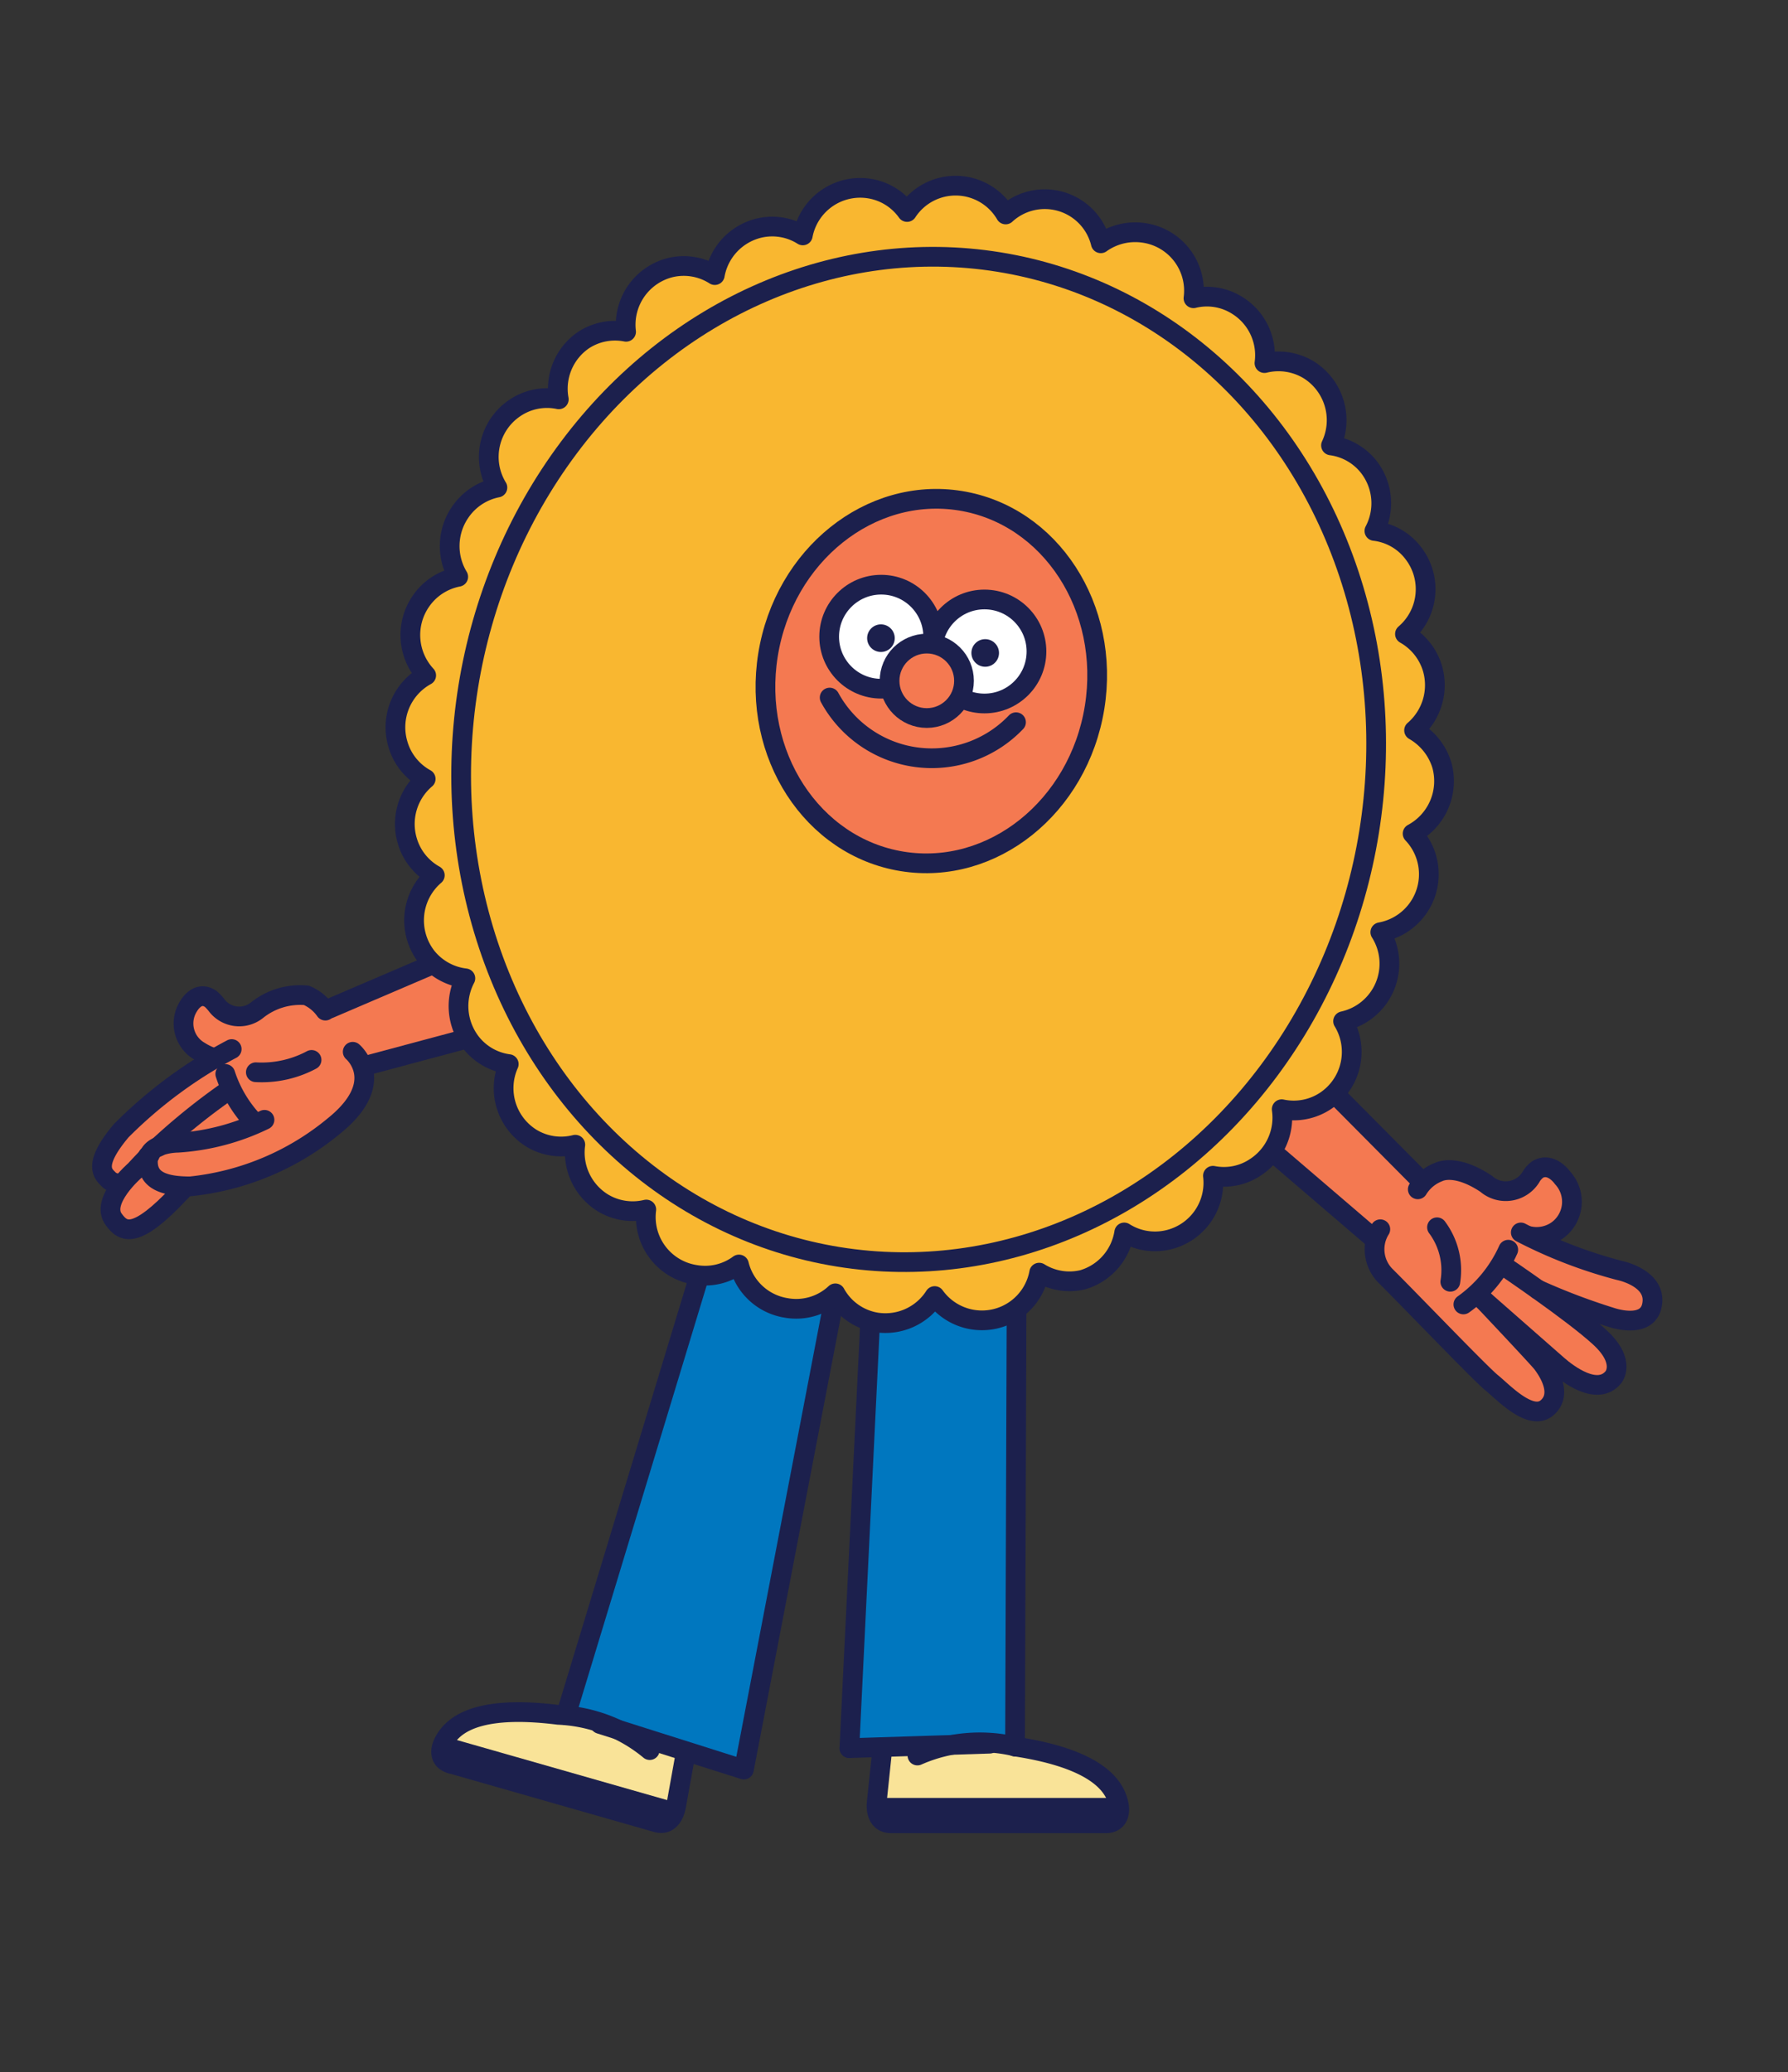 <svg xmlns="http://www.w3.org/2000/svg" viewBox="0 0 72.54 84.06"><rect x="0" y="0" width="72.54" height="84.06" fill="#333333" stroke="none"/><defs><style>.cls-1,.cls-8{fill:#f59da0;}.cls-2{fill:#b0dceb;}.cls-3{fill:#0077bf;}.cls-4{fill:#f9e398;}.cls-5{fill:none;}.cls-11,.cls-12,.cls-5,.cls-8{stroke:#1c204d;stroke-linecap:round;stroke-linejoin:round;stroke-width:0.8px;}.cls-11,.cls-6{fill:#fff;}.cls-7{fill:#1c204d;}.cls-12,.cls-9{fill:#f47951;}.cls-10{fill:#f9b730;}</style></defs><g id="Layer_1" data-name="Layer 1"><path class="cls-1" d="M17.23,32.56a.15.15,0,0,1,.08-.11.2.2,0,0,1,.13,0,1.35,1.35,0,0,1,.29.16h0a.33.33,0,0,1,.24.1,2.39,2.39,0,0,0,.23.22l.09,0a.36.36,0,0,1,.24.11.32.32,0,0,1,.08.12c.14-.19.32-.36.46-.54l.56-.65.67-.78a1.57,1.57,0,0,1-.15-.32c0-.06,0-.15-.06-.24l-.22,0a3.77,3.77,0,0,1-.67,0,3.43,3.43,0,0,1-1.3-.3.53.53,0,0,1,0-.91c.42-.19.88-.14,1.31-.29.11,0,.31-.1.49-.18a.56.56,0,0,1,.26-.43l.41-.23a.52.52,0,0,1,.62.08,1.89,1.89,0,0,1,.62.38,8.94,8.94,0,0,1,1.19,1.11c.76.82,1.42,1.72,2.16,2.55a.89.89,0,0,1,.09.16.53.53,0,0,1,.21,1c-.4.22-.94.68-1.42.54a1.09,1.09,0,0,1-.55-.43,8.17,8.17,0,0,1-.7.62,4.32,4.32,0,0,1-1.27.86A1.23,1.23,0,0,1,20,34.69a1.4,1.4,0,0,1-.2-.54.87.87,0,0,1-.63.12.83.83,0,0,1-.68-.7.49.49,0,0,1-.22.1H18.1l-.13,0a.71.71,0,0,1-.14-.1,2.5,2.5,0,0,1-.33-.32.28.28,0,0,1-.08-.11.35.35,0,0,1,0-.14.31.31,0,0,1,0-.13l0,0h0a.16.16,0,0,1-.1-.08A.13.13,0,0,1,17.23,32.56Z"/><path class="cls-1" d="M39.35,48.4a.09.09,0,0,1,0,0l.06,0h.11l.08.05,0,0a.34.34,0,0,1,.42.24l0,.12c.18.27.36.54.53.82h0a.4.4,0,0,1,.17.3l0,.07h0a.18.18,0,0,1,.07.24,3.23,3.23,0,0,1-.88.85c-.19.11-.34,0-.4-.18a5.28,5.28,0,0,1-.16-.66,10.41,10.41,0,0,1-.18-1.35.45.45,0,0,0,0-.11h0a.15.15,0,0,1,0-.09l0-.17A.25.25,0,0,1,39.35,48.4Z"/><path class="cls-2" d="M23.43,35.78a.67.67,0,0,1,.25-.43c-.06-.24-.12-.49-.19-.74a.34.34,0,0,1,.42-.42l.13,0,.19-.07a3.27,3.27,0,0,0,.51-.22,9.17,9.17,0,0,1,.87-.48h0v-.15a.42.42,0,0,1,.09-.24l0,0a.08.08,0,0,1,0,0l0-.06V32.8a.19.19,0,0,1,0-.07.23.23,0,0,1,.11-.08h0l.09,0a.81.81,0,0,1,.14.12.47.47,0,0,1,.09.12.34.34,0,0,1,.22.32q0,.42,0,.84c.87.38,1.19,1.56,1.37,2.39.11.47.19.94.31,1.4.07.26.15.51.23.76l0,.07a27.22,27.22,0,0,1,1.8-2.07c.72-.75,1.63-2.21,2.6-2.64,0,0,1-1.34,1.16-1.55l0,.07a6.17,6.17,0,0,1,.39.6c.11.2.08.43.18.64a2.53,2.53,0,0,1,.11,1.19c0,.33.15.66.11,1l0,.06h0a.74.74,0,0,0-.23.72.68.68,0,0,0,.12.24,2.1,2.1,0,0,0,0,.79c.05.36.65.35.71,0a2.43,2.43,0,0,1,.18-.58,1.68,1.68,0,0,0,.6-.64l0,0,0-.07.15-.21.15-.21,0-.05s0,0,0,0,0-.06.07-.09l.36-.43.22-.29.12-.16,0,0,.06-.08.24-.29.07-.12c.36-.08.72-.16,1.08-.26l.76-.17.3-.06.23,0h0a2.71,2.71,0,0,0,1.29-.25l.15.05a5.08,5.08,0,0,0,.24,1.47,5.14,5.14,0,0,0,.43,1.27,1.16,1.16,0,0,0,.53.46c.31.35.58.74.86,1.12a13,13,0,0,1,.89,1.42,29.93,29.93,0,0,1,1.37,3.31.65.65,0,0,1,0,.19v0a4,4,0,0,1,.51,1.21,2.91,2.91,0,0,1,.13,1.43,3.49,3.49,0,0,1-.68,1.06c-.28.37-.54.74-.8,1.12a.73.73,0,0,1-.62.34c-.21.23-.42.47-.64.69a.41.41,0,0,1-.13.23l-.6.53a.57.57,0,0,1-.6.1l-.21.17,0,0a1.63,1.63,0,0,1-.3.44.33.33,0,0,1-.24.1h0a.49.49,0,0,1-.23.22.18.18,0,0,1-.23,0,.2.2,0,0,1,0-.24l.17-.15a.42.42,0,0,1,0-.15l0-.1a.1.1,0,0,1-.05-.08v0h0a.18.18,0,0,0,0-.07.53.53,0,0,1-.08-.17v-.07l-.08-.07a2.85,2.85,0,0,1-.34-.49,2.69,2.69,0,0,0-.16-.29h0l-.08,0a3.32,3.32,0,0,1-.59-.24.78.78,0,0,1-.32-.42v0h0a4,4,0,0,1-.85.19l-1.64.16h-.14a.89.89,0,0,1-.25.14,15.7,15.7,0,0,1-4.94.87c-.76,0-1.86.17-2.47-.37a1.81,1.81,0,0,1-.36-1.21,2.37,2.37,0,0,1,.3-1.22h0a.88.88,0,0,1,0-.28c.21-.94.48-1.85.72-2.78.13-.46.24-.92.33-1.39a6.39,6.39,0,0,0,.16-.91l-.19.06a4.12,4.12,0,0,1-.86.19h-.06a7.31,7.31,0,0,1-1.26.53,3.83,3.83,0,0,1-.95.14A1.49,1.49,0,0,1,26,42a2.05,2.05,0,0,1-.55-.83l-.26-.47a.64.64,0,0,1-.1-.13l-.2-.43a.66.66,0,0,1-.05-.39c-.37-.87-.72-1.74-1-2.64A3,3,0,0,1,23.43,35.78Z"/><path class="cls-3" d="M23.47,69.79a17.92,17.92,0,0,1,3,.66A11.86,11.86,0,0,1,27.7,71a13.77,13.77,0,0,0,1.53.52l.09,0a.41.41,0,0,0,.36.15.67.67,0,0,0,.67-.57c.07-.31.1-.64.15-1l.32-1.91.66-4a.57.57,0,0,0,0-.13.6.6,0,0,0,.26-.38q.26-1.6.57-3.21c.21-1.06.48-2.12.6-3.2a.57.57,0,0,0,0-.26.9.9,0,0,0,.2-.48l.09-.72a.94.94,0,0,1,0-.16.72.72,0,0,0,0-.32c.13-.88.3-1.74.51-2.6a8.76,8.76,0,0,0,1,.08,2.17,2.17,0,0,0,.72,0c0,.5,0,1-.06,1.49-.06.67-.18,1.34-.27,2A31.58,31.58,0,0,0,35,60.69a.67.67,0,0,0,.08.33,2.16,2.16,0,0,0,0,.57.79.79,0,0,0,0,.22c0,1.7-.36,3.39-.26,5.09a.68.68,0,0,0,0,.14c-.08.71-.13,1.43-.17,2.15l-.11.08a3.82,3.82,0,0,1,0,.59,1.54,1.54,0,0,1-.11.64.56.56,0,0,0,.09.17.7.7,0,0,0,.2.18.5.5,0,0,0,.26.08.53.53,0,0,0,.28,0h0l.18-.08h0l0,0a1.08,1.08,0,0,0,.36,0,16.26,16.26,0,0,1,2.32-.07c.82,0,1.64,0,2.47,0a.68.68,0,0,0,.64-.43.69.69,0,0,0-.15-.77l-.06,0h0a.76.76,0,0,0,.16-.51c-.06-1.7-.14-3.4-.21-5.1a.89.89,0,0,0,.12-.39,56.34,56.34,0,0,0-.08-6.23.58.58,0,0,0,0-.23l0-.61a2.38,2.38,0,0,0,.11-1c0-.34,0-.69,0-1,0-.69,0-1.39,0-2.09a1,1,0,0,0,0-.17.27.27,0,0,0,0-.12.71.71,0,0,0,0-.38.69.69,0,0,1,0-.13c0-.12,0-.24,0-.37a.5.5,0,0,0,0-.17.47.47,0,0,0-.2-.26.34.34,0,0,0-.22,0,.35.35,0,0,0-.21.1l-.22.19-.27.18a.41.41,0,0,0-.11.12c-.15-.38-.36-.74-.47-1.13a5.07,5.07,0,0,1-.18-1.78A.36.36,0,0,0,38.9,48a25.13,25.13,0,0,0-4.59,1,11.26,11.26,0,0,1-2.44.44,12.57,12.57,0,0,1-2.45-.17.39.39,0,0,0-.43.43.54.54,0,0,0-.07.13A24.51,24.51,0,0,0,28,53.55a.67.67,0,0,0-.14.15,3,3,0,0,0-.38,1.21A8.33,8.33,0,0,1,27,56.28,25.26,25.26,0,0,0,26.16,59c-.5,1.92-1.06,3.82-1.74,5.69a.67.67,0,0,0,0,.44c-.21.64-.42,1.28-.6,1.93-.1.35-.2.7-.29,1s-.09.66-.29.85A.53.53,0,0,0,23.47,69.79Z"/><path class="cls-4" d="M35.65,72.05a1.37,1.37,0,0,1,.32-1c.56-.5,1.19,0,1.81,0,.78,0,1.54-.31,2.33-.37a5.77,5.77,0,0,1,2.21.36,7,7,0,0,1,2.12.89c.54.43,1.07,1.1.76,1.8a.53.53,0,0,1-.8.13.54.54,0,0,1-.27.07c-1.61-.06-3.23,0-4.84,0-.79,0-1.58,0-2.37,0s-1.33,0-1.34-.82A10,10,0,0,1,35.65,72.05Z"/><path class="cls-4" d="M18.09,70.6c1-1.24,3-1.24,4.38-1.06a18.69,18.69,0,0,1,2.46.46,13.67,13.67,0,0,1,1.44.52,1.61,1.61,0,0,1,.9.23l.1.1a.57.57,0,0,1,.25.71c-.05.36-.1.72-.14,1.08a2.55,2.55,0,0,1-.23,1,.51.51,0,0,1-.68.19l-.09,0c-1.35-.52-2.81-.6-4.19-1-.72-.2-1.4-.5-2.12-.71a9.1,9.1,0,0,1-2-.65A.53.53,0,0,1,18.09,70.6Z"/><path class="cls-1" d="M29.84,25.16A9.14,9.14,0,0,0,31,27.46a5.37,5.37,0,0,1,1,2.16,1.05,1.05,0,0,0,1.29.73h0a.85.85,0,0,0,.49-.3l0,.05s.07.11.11.17,0,0,0,.05a1.57,1.57,0,0,1,.08.31s0,.05,0,.08,0,.11,0,.16a13.26,13.26,0,0,1,0,1.67.53.53,0,0,0,0,.22.35.35,0,0,0,0,.2c.13.28.46.47.55.77a2.56,2.56,0,0,1,0,.62c0,.21,0,.42,0,.63a18.22,18.22,0,0,1-.2,2.66.35.35,0,0,0,.67.19,8.34,8.34,0,0,1,1-1.72,14.68,14.68,0,0,0,1.2-1.53.08.08,0,0,0,0-.07L39,34.14l.93-.21a2.67,2.67,0,0,0,1-.29c.25-.19.33-.6.43-.84a6.18,6.18,0,0,1,.36-.73,6.61,6.61,0,0,1,.65-.95A1,1,0,0,0,44.09,31a18.57,18.57,0,0,1,2.07-2.86,1.36,1.36,0,0,0,.58-.67c0-.09.08-.18.11-.27a3.61,3.61,0,0,0,.7-1.61,1.23,1.23,0,0,0-1.85-1.3,15.83,15.83,0,0,0-.27-4.82c-.48-1.62-2-2.45-3.24-3.41a1,1,0,0,0-.59-.21c-2.05-1.48-5.9-.41-7.46,1.27A9,9,0,0,0,31.89,23l-.08,0a1.52,1.52,0,0,0-1.13-.14A1.07,1.07,0,0,0,29.77,24,2.59,2.59,0,0,0,29.84,25.16Z"/><path class="cls-5" d="M37.22,71.22a6.26,6.26,0,0,1,4-.36c2.71.42,4,1.27,4.18,2.42,0,0,.12.68-.53.69"/><path class="cls-5" d="M35.8,70.92l-.23,2.19s-.13.87.6.86h8.66"/><line class="cls-5" x1="35.61" y1="73.34" x2="45.22" y2="73.34"/><line class="cls-5" x1="34.46" y1="70.92" x2="35.33" y2="53.05"/><line class="cls-5" x1="40.15" y1="70.74" x2="34.46" y2="70.92"/><line class="cls-5" x1="41.18" y1="70.86" x2="41.25" y2="50.82"/><path class="cls-5" d="M26.36,71a6.21,6.21,0,0,0-3.71-1.43c-2.71-.34-4.2.11-4.68,1.18,0,0-.3.62.32.8"/><path class="cls-5" d="M27.79,71.27l-.36,2s-.12.87-.81.66l-8.33-2.38"/><line class="cls-5" x1="27.33" y1="73.52" x2="18.09" y2="70.88"/><polyline class="cls-5" points="24.34 69.94 30.18 71.79 33.81 52.87"/><path class="cls-5" d="M40.38,51.8s-1.24-1-1.08-3.59"/><line class="cls-5" x1="29.15" y1="49.19" x2="22.96" y2="69.58"/><line class="cls-5" x1="42" y1="44.97" x2="41.86" y2="38.59"/><path class="cls-5" d="M29.22,49.22c2.71.9,7.87-1.28,10.44-1.18"/><line class="cls-5" x1="31.37" y1="36.92" x2="28.82" y2="47.08"/><path class="cls-5" d="M31.86,52.45a18,18,0,0,0,5.63.62"/><path class="cls-5" d="M41.11,50.25l-1.23.94"/><path class="cls-5" d="M41.68,36.25C44,37.9,46.2,44.38,46.2,44.38A2.25,2.25,0,0,1,46.26,46"/><path class="cls-5" d="M42.25,44.78a3,3,0,0,1,1.11.15"/><line class="cls-5" x1="39.49" y1="48.22" x2="40.24" y2="47.39"/><line class="cls-5" x1="42.25" y1="44.78" x2="41.97" y2="43.81"/><path class="cls-5" d="M40.81,50.54c.24.23.43.34.51.28s-.13-.78-.63-1.49-1-1.21-1.2-1.11"/><path class="cls-5" d="M42.34,49.71c.14-.12-.21-.75-.79-1.41s-1.17-1.09-1.31-1"/><path class="cls-5" d="M41.32,50.82l1-1.11s.38.34,1.41-.73,2.48-2.91,2.48-2.91"/><path class="cls-5" d="M40.24,47.33a1,1,0,0,1,.17-.82c.29-.35,1.81-1.69,1.81-1.69"/><line class="cls-5" x1="23.33" y1="34.15" x2="23.62" y2="35.24"/><path class="cls-5" d="M25.56,32.69c.32-.09.54-.11.59,0s-.47.64-1.25,1-1.48.61-1.57.44,0-.1.05-.18"/><path class="cls-5" d="M26.55,34.13c.07.17-.54.57-1.35.89s-1.54.44-1.61.27"/><path class="cls-5" d="M26.15,32.67l.4,1.46s.49-.13.92,1.29.87,3.72.87,3.72"/><path class="cls-5" d="M23.59,35.29a1,1,0,0,0-.23.8c.11.44,2,5.18,2,5.18s.36,1.54,2.66.73c.91-.32,1.65-.61,2.22-.84"/><path class="cls-5" d="M29.15,49.19s-.85-.38-.33-2.11"/><path class="cls-5" d="M21.48,34a5.48,5.48,0,0,0,.9-1.22c.24-.51.23-.88,0-1.13s-.75.16-1,.38l-1.25,1.25s-.84.69-.24,1.38,1.2.7,2,.1a16.61,16.61,0,0,0,1.7-1.52"/><path class="cls-5" d="M21.74,33.68a.38.38,0,0,1,.14.37"/><path class="cls-5" d="M21.13,32.26s.51-.82.13-1.32c0,0-.27-.43-.83.11s-1.55,1.69-1.55,1.69-.71.85-.24,1.23a1.6,1.6,0,0,0,1.06.17"/><path class="cls-5" d="M25.78,33.15l-4.69-4.83a.8.8,0,0,0-1.08.19,2.65,2.65,0,0,1-1.73.84c-.51,0-.67.08-.68.4s.66,1,2.31.8c1.42-.17,1.73-.84,1.73-.84"/><path class="cls-5" d="M18.48,33.68a1,1,0,0,1-1.18-.82c-.09-.32-.15-.54-.21-.7"/><line class="cls-5" x1="21.81" y1="31.64" x2="21.44" y2="31.62"/><line class="cls-5" x1="23.27" y1="33.55" x2="23.58" y2="34.14"/><line class="cls-5" x1="19.37" y1="30.64" x2="19.99" y2="31.51"/><path class="cls-5" d="M19.34,28.9l-1-2.24a3.37,3.37,0,0,1-1.16.88"/><line class="cls-5" x1="20.35" y1="31.14" x2="20.11" y2="30.6"/><path class="cls-5" d="M32.85,34s-1.25.49-4.62,4.61"/><polyline class="cls-5" points="33.87 32.4 34.58 33.98 34.58 38.43"/><polyline class="cls-5" points="34.58 33.98 33.08 35.74 32.88 33.91 33.99 32.21"/><path class="cls-5" d="M41.17,33.71l-3.9.94-2.69,3.78c-.11.14-2.6,10.76-2.6,10.76"/><polyline class="cls-5" points="37.27 34.65 37.75 36.91 41.82 36.23 41.16 33.41"/><path class="cls-6" d="M38.64,24l.49.08h0a5.23,5.23,0,0,1,.68-.07c.43,0,.85.13,1.28.12.27,0,.45.28.45.53a.93.93,0,0,1-.12.4.45.45,0,0,1-.42.21.42.42,0,0,1-.35,0l-.24-.07-.08,0-.14,0-.53,0-.63-.06a1.33,1.33,0,0,1-.62-.1.51.51,0,0,1-.31-.57A.49.49,0,0,1,38.64,24Z"/><path class="cls-6" d="M33.34,23.27a1.8,1.8,0,0,1,.37-.53,1.25,1.25,0,0,1,.93-.4h0l.25-.07a1.47,1.47,0,0,1,1.39.53,2,2,0,0,1,.4,1.42,2.33,2.33,0,0,1-.26.81.93.93,0,0,1-.28.28,1.51,1.51,0,0,1-1.4.57,1.28,1.28,0,0,1-.85-.35,3.14,3.14,0,0,1-.49-.66A1.83,1.83,0,0,1,33.34,23.27Z"/><path class="cls-5" d="M32.25,20.44a13.12,13.12,0,0,0-.42,2.48"/><path class="cls-5" d="M39.69,15.28a10,10,0,0,0-1.46,0c-3.24.21-5.17,2.51-6,5.18"/><path class="cls-5" d="M45.69,24.27a11,11,0,0,0,.1-2.84,6.44,6.44,0,0,0-4.68-5.83,9.2,9.2,0,0,0-1.42-.32"/><path class="cls-5" d="M41.06,33.71a7.86,7.86,0,0,1,1.52-2.84"/><path class="cls-5" d="M42.59,30.77a1.69,1.69,0,0,0,.15.51.55.55,0,0,0,.2.2c.57.38,1.19-.25,1.52-1a4.78,4.78,0,0,1,1.63-2.05c.82-.64,2.27-3.08.95-4-.95-.64-1.72,0-2.2.72"/><path class="cls-5" d="M42.6,30.2a1.38,1.38,0,0,0,0,.57"/><path class="cls-5" d="M46,25.87a5.79,5.79,0,0,1-1,1.5,2.35,2.35,0,0,0-.48.77"/><path class="cls-5" d="M45.34,26.91a.68.68,0,0,0,.65.2"/><path class="cls-5" d="M45.68,27.11a.74.74,0,0,0,0,.46"/><path class="cls-5" d="M31.83,22.92a1.15,1.15,0,0,0-1.35-.17c-1.47.61-.52,3.29.15,4.08a4.73,4.73,0,0,1,1.21,2.33c.17.84.65,1.57,1.28,1.32a.6.6,0,0,0,.24-.16,1.13,1.13,0,0,0,.25-.56"/><path class="cls-5" d="M34,32.57l.11-1c.07-1-.51-2-1.05-3.23a14.48,14.48,0,0,1-1.21-5.38"/><path class="cls-5" d="M31.27,24.37A5.54,5.54,0,0,0,31.94,26a2.65,2.65,0,0,1,.32.86"/><path class="cls-5" d="M31.66,25.52a.67.67,0,0,1-.67.06"/><path class="cls-5" d="M31.29,25.64a.78.78,0,0,1-.1.46"/><path class="cls-5" d="M35.85,28.13s1.17.75,3.84,0"/><path class="cls-5" d="M38.58,23.09A1.94,1.94,0,0,0,38,24.32a1.85,1.85,0,0,0,1.62,2,1.68,1.68,0,0,0,.81-.11"/><path class="cls-5" d="M41.17,25.69a1.82,1.82,0,0,0,.41-1,1.92,1.92,0,0,0-.38-1.35"/><ellipse class="cls-5" cx="34.98" cy="24.01" rx="1.87" ry="1.82" transform="translate(8.73 57.35) rotate(-86.25)"/><line class="cls-5" x1="38.13" y1="23.86" x2="41.55" y2="24.21"/><line class="cls-5" x1="41.36" y1="25.41" x2="38.05" y2="25.07"/><path class="cls-7" d="M33.2,23.82a.48.48,0,0,1,.15-.22l0,0a.32.32,0,0,1,.17-.09.35.35,0,0,1,.2,0,.43.43,0,0,1,.2.07.35.35,0,0,1,.15.12l.07.12a.52.52,0,0,1,0,.27l0,.14a.48.48,0,0,1-.15.22l0,0a.64.64,0,0,1-.38.12.48.48,0,0,1-.2-.07.44.44,0,0,1-.15-.12l-.07-.12a.51.51,0,0,1,0-.27Z"/><path class="cls-7" d="M38,24.21a.38.38,0,0,1,.12-.16.31.31,0,0,1,.18-.09.34.34,0,0,1,.2,0l.13,0a.6.6,0,0,1,.22.16l.07.12a.63.63,0,0,1,0,.27v0a.43.43,0,0,1-.07.2.33.33,0,0,1-.12.16.31.31,0,0,1-.18.09.34.34,0,0,1-.2,0l-.13,0a.6.6,0,0,1-.22-.16L38,24.71a.59.59,0,0,1,0-.27v0A.48.48,0,0,1,38,24.21Z"/><path class="cls-8" d="M38.43,26.46a1.43,1.43,0,0,0,0-.22,1.29,1.29,0,1,0-1.41,1.19,1.16,1.16,0,0,0,.53-.06"/><line class="cls-5" x1="38.64" y1="20.02" x2="41.93" y2="20.02"/><path class="cls-5" d="M34.33,20.83c.08.05,2.38.08,2.38.08"/><path class="cls-7" d="M44.67,23.86a.16.16,0,0,1,0-.07l0,0h.1l.06,0,.05,0a.09.09,0,0,1,0,.06.15.15,0,0,1,0,.07v0A.16.16,0,0,1,45,24l0,0a.11.11,0,0,1-.08,0h0l-.06,0a.1.1,0,0,1,0,0,.05.05,0,0,1,0-.05.15.15,0,0,1,0-.07Z"/><path class="cls-7" d="M44.85,22.87a.17.17,0,0,1,0,.34A.17.17,0,0,1,44.85,22.87Z"/><path class="cls-7" d="M44.33,22.14c.21,0,.19.35,0,.33A.17.17,0,0,1,44.33,22.14Z"/><path class="cls-7" d="M44.34,23.15c.21,0,.19.35,0,.33A.17.17,0,0,1,44.34,23.15Z"/><path class="cls-7" d="M32.53,22.53a.17.17,0,0,1,0-.07l0,0a.1.1,0,0,1,.06-.05l0,0h.09a.18.18,0,0,1,.07.05l0,0h0a.15.15,0,0,1,0,.09h0a.09.09,0,0,1,0,.05l0,.05a.1.1,0,0,1,0,0l-.06,0h-.06l0,0s0,0-.06-.06v0h0A.14.14,0,0,1,32.53,22.53Z"/><path class="cls-7" d="M32.64,21.61a.17.17,0,0,1,0,.33C32.41,21.92,32.43,21.59,32.64,21.61Z"/><path class="cls-7" d="M33.39,21.15c.2,0,.18.34,0,.33S33.18,21.14,33.39,21.15Z"/><path class="cls-7" d="M33.22,22a.17.17,0,0,1,0,.34A.17.17,0,0,1,33.22,22Z"/><path class="cls-9" d="M20.41,41.61c.06-.29.12-.58.19-.87a11.27,11.27,0,0,0,.17-1.3c0-.56,0-1.12,0-1.69-2.34.83-4.59,1.92-6.92,2.79a1.23,1.23,0,0,0-.57.46A1.71,1.71,0,0,0,12,40.48a2.37,2.37,0,0,0-1.47.66,2.81,2.81,0,0,0-.58,0l-.67,0H9.26a.91.91,0,0,0-1.71.62A1.74,1.74,0,0,0,8.69,42.9l0,0a21.48,21.48,0,0,0-1.79,1.2,11,11,0,0,0-1.54,1.43c-.48.57-1.16,1.38-.83,2.17a1.12,1.12,0,0,0,.25.35,1.17,1.17,0,0,0-.2,1.09.92.92,0,0,0,1.55.3,6.49,6.49,0,0,0,.73-.93A.91.91,0,0,0,7,48.28,1.19,1.19,0,0,0,7,48.12a3.37,3.37,0,0,0,1.18,0,10,10,0,0,0,2.07-.58,11.31,11.31,0,0,0,3.52-2.31,2.5,2.5,0,0,0,.88-1.81,2.28,2.28,0,0,0,0-.27h.19A1.82,1.82,0,0,0,15.4,43a.54.54,0,0,0,.47,0,39.72,39.72,0,0,1,4.36-1.32Z"/><line class="cls-5" x1="14.78" y1="43.25" x2="20.16" y2="41.81"/><line class="cls-5" x1="13.36" y1="40.92" x2="20.55" y2="37.84"/><path class="cls-5" d="M13.2,41a1.79,1.79,0,0,0-.77-.62,2.8,2.8,0,0,0-2,.6,1.15,1.15,0,0,1-1.65-.21c-.2-.25-.29-.28-.29-.28-.49-.28-.82.3-.82.3a1.3,1.3,0,0,0,.43,1.86,2.6,2.6,0,0,0,.51.25"/><path class="cls-5" d="M4.94,48a.62.62,0,0,1-.51-.13c-.19-.21-.75-.53.49-2A18.45,18.45,0,0,1,9.4,42.56"/><path class="cls-5" d="M6.43,46.52a26.2,26.2,0,0,1,2.92-2.34"/><path class="cls-5" d="M7.49,48.18l-.2.21C5.5,50.3,5,50,4.62,49.48c-.58-.76.86-2,.86-2s.29-.32.6-.63"/><path class="cls-5" d="M9.14,43.57a5.1,5.1,0,0,0,1.21,2"/><path class="cls-5" d="M6,46.9a.54.54,0,0,0,0,.23c0,.75.63,1,1.72,1a10.88,10.88,0,0,0,5.84-2.46c2.2-1.78.75-3,.75-3"/><path class="cls-5" d="M10.73,45.43a9.37,9.37,0,0,1-3.52.93s-1,0-1.17.54"/><path class="cls-5" d="M10.38,43.5A4.29,4.29,0,0,0,12.64,43"/><path class="cls-9" d="M65.18,54.47c-.44-.27-.67-.42-1.06-.7s-.69-.53-1-.81-.39-.36-.59-.54q.64.27,1.32.48a4.89,4.89,0,0,0,2.74.52.91.91,0,0,0,.57-1.15A.92.92,0,0,0,66,51.69c.19,0,0,0,0,0l-.15,0-.45-.14-1.26-.42L63.86,51a2.67,2.67,0,0,1-.26-.09c-.2-.07-.39-.15-.59-.24a7.27,7.27,0,0,1-.83-.43,1.2,1.2,0,0,0,.13-.21h.14a1.18,1.18,0,0,0,.52-.2,1.59,1.59,0,0,0,.29-.29l.14-.22h0a.47.47,0,0,0,.09-.12.83.83,0,0,0,.08-.12l.08-.23a1.37,1.37,0,0,0,0-.29,1,1,0,0,0-1-.89l-.24.05-.21.1h0L62,48a1,1,0,0,0-.15.21l0,0h0l-.07,0a1.14,1.14,0,0,1-.26.09l-.06,0-.31,0a1.25,1.25,0,0,0-.56.19,2,2,0,0,0-.48-.6,1.71,1.71,0,0,0-2.38,0,1,1,0,0,0-.08.11,1.38,1.38,0,0,0-.32-.4c-.26-.22-.55-.34-.8-.56a16.38,16.38,0,0,1-1.36-1.52,15.37,15.37,0,0,0-1.52-1.5,9.62,9.62,0,0,1-.92-.77c-.23-.25-.42-.55-.65-.81-.09.14-.18.28-.26.42a10.18,10.18,0,0,0-.58,1.14l-.12.32h0c-.07.21-.13.43-.18.65s-.08.39-.11.58,0,.23,0,.35v0L52,47.13a28.33,28.33,0,0,0,3.61,2.74,1.51,1.51,0,0,0,.36.18,1.76,1.76,0,0,0,.22,1.31,3.35,3.35,0,0,0,.91,1.07c.35.28.73.52,1,.83l.21.22a.93.93,0,0,0,.29.66l1.55,1.5.77.75a2.17,2.17,0,0,0,1.07.75.91.91,0,0,0,1.06-.71.94.94,0,0,0-.53-1l0,0-.2-.19L62,54.88l-.72-.7L61,53.85a1.17,1.17,0,0,0,.1-.26,20,20,0,0,0,3.29,2.51.91.91,0,0,0,1.22-.41A.94.94,0,0,0,65.18,54.47Z"/><path class="cls-5" d="M62.05,50.15a1.45,1.45,0,0,0,1.15-.25,1.43,1.43,0,0,0,.19-2.12s-.45-.65-1-.34a1,1,0,0,0-.29.33,1.2,1.2,0,0,1-1.8.26c-1-.67-1.66-.61-1.94-.48a1.7,1.7,0,0,0-.84.7"/><path class="cls-5" d="M61.7,50a19.22,19.22,0,0,0,4,1.54s1.41.28,1.34,1.27-1.17.78-1.59.66a26.21,26.21,0,0,1-3.05-1.15"/><path class="cls-5" d="M60.23,52.79s2.19,2.32,2.34,2.52.88,1.19.21,1.79-1.8-.63-2.26-1-3.38-3.42-4.32-4.35A1.53,1.53,0,0,1,56,49.87"/><path class="cls-5" d="M61.19,50.7a5.48,5.48,0,0,1-1.82,2.22"/><path class="cls-5" d="M59.92,52.51l3.28,2.88c.4.35,1.6,1.27,2.25.49,0,0,.55-.62-.55-1.63s-3.9-2.9-3.9-2.9"/><path class="cls-5" d="M58.84,52a2.91,2.91,0,0,0-.54-2.21"/><line class="cls-5" x1="55.62" y1="50.15" x2="50.73" y2="45.96"/><line class="cls-5" x1="57.71" y1="47.96" x2="52.22" y2="42.43"/><ellipse class="cls-10" cx="37.27" cy="30.81" rx="20.44" ry="18.51" transform="translate(0.92 62.7) rotate(-80.84)"/><path class="cls-10" d="M58.5,31.05a2.45,2.45,0,0,0-1.13-1.42,2.42,2.42,0,0,0,.75-2.5A2.39,2.39,0,0,0,57,25.72a2.39,2.39,0,0,0,.33-3.29,2.31,2.31,0,0,0-1.57-.89,2.4,2.4,0,0,0-.23-2.6A2.33,2.33,0,0,0,54,18.07,2.41,2.41,0,0,0,53.09,15a2.37,2.37,0,0,0-1.79-.27,2.38,2.38,0,0,0-1.12-2.35,2.3,2.3,0,0,0-1.76-.28,2.37,2.37,0,0,0-2-2.65,2.4,2.4,0,0,0-1.76.42,2.34,2.34,0,0,0-3.86-1.17,2.35,2.35,0,0,0-4-.1,2.32,2.32,0,0,0-1.53-.95,2.37,2.37,0,0,0-2.7,1.9,2.32,2.32,0,0,0-1.76-.3A2.39,2.39,0,0,0,29,11.16a2.34,2.34,0,0,0-1.78-.31,2.39,2.39,0,0,0-1.82,2.61,2.33,2.33,0,0,0-1.73.34,2.39,2.39,0,0,0-1,2.4,2.32,2.32,0,0,0-1.78.35,2.39,2.39,0,0,0-.71,3.23,2.38,2.38,0,0,0-1.51,1,2.42,2.42,0,0,0-.08,2.62,2.38,2.38,0,0,0-1.52,1,2.41,2.41,0,0,0,.22,3,2.4,2.4,0,0,0-1.15,2.78,2.35,2.35,0,0,0,1.13,1.42,2.4,2.4,0,0,0-.75,2.5,2.35,2.35,0,0,0,1.12,1.41,2.41,2.41,0,0,0-.34,3.3,2.37,2.37,0,0,0,1.58.88,2.42,2.42,0,0,0,.23,2.61,2.33,2.33,0,0,0,1.53.87,2.39,2.39,0,0,0,.91,3,2.32,2.32,0,0,0,1.79.27,2.4,2.4,0,0,0,1.12,2.36,2.34,2.34,0,0,0,1.76.27,2.37,2.37,0,0,0,2,2.65,2.31,2.31,0,0,0,1.76-.42,2.35,2.35,0,0,0,1.91,1.76,2.32,2.32,0,0,0,2-.59,2.33,2.33,0,0,0,1.67,1.18,2.37,2.37,0,0,0,2.36-1.07,2.36,2.36,0,0,0,4.24-.95,2.32,2.32,0,0,0,1.76.29A2.38,2.38,0,0,0,45.61,50a2.33,2.33,0,0,0,1.78.3,2.38,2.38,0,0,0,1.82-2.6,2.29,2.29,0,0,0,1.73-.35A2.4,2.4,0,0,0,52,45a2.33,2.33,0,0,0,1.78-.34,2.39,2.39,0,0,0,.71-3.23A2.39,2.39,0,0,0,56,37.82a2.39,2.39,0,0,0,1.31-4A2.42,2.42,0,0,0,58.5,31.05Z"/><ellipse class="cls-5" cx="37.27" cy="30.81" rx="20.44" ry="18.51" transform="translate(0.92 62.7) rotate(-80.84)"/><ellipse class="cls-9" cx="37.79" cy="27.63" rx="7.41" ry="6.71" transform="translate(4.49 60.54) rotate(-80.84)"/><ellipse class="cls-5" cx="37.79" cy="27.63" rx="7.41" ry="6.71" transform="translate(4.49 60.54) rotate(-80.84)"/><path class="cls-5" d="M58.5,31.05a2.45,2.45,0,0,0-1.13-1.42,2.42,2.42,0,0,0,.75-2.5A2.39,2.39,0,0,0,57,25.72a2.39,2.39,0,0,0,.33-3.29,2.31,2.31,0,0,0-1.57-.89,2.4,2.4,0,0,0-.23-2.6A2.33,2.33,0,0,0,54,18.07,2.41,2.41,0,0,0,53.09,15a2.37,2.37,0,0,0-1.79-.27,2.38,2.38,0,0,0-1.12-2.35,2.3,2.3,0,0,0-1.76-.28,2.37,2.37,0,0,0-2-2.65,2.4,2.4,0,0,0-1.76.42,2.34,2.34,0,0,0-3.86-1.17,2.35,2.35,0,0,0-4-.1,2.32,2.32,0,0,0-1.53-.95,2.37,2.37,0,0,0-2.7,1.9,2.32,2.32,0,0,0-1.76-.3A2.39,2.39,0,0,0,29,11.16a2.34,2.34,0,0,0-1.78-.31,2.39,2.39,0,0,0-1.82,2.61,2.33,2.33,0,0,0-1.73.34,2.39,2.39,0,0,0-1,2.4,2.32,2.32,0,0,0-1.78.35,2.39,2.39,0,0,0-.71,3.23,2.38,2.38,0,0,0-1.51,1,2.42,2.42,0,0,0-.08,2.62,2.38,2.38,0,0,0-1.52,1,2.41,2.41,0,0,0,.22,3,2.4,2.4,0,0,0-1.15,2.78,2.35,2.35,0,0,0,1.13,1.42,2.4,2.4,0,0,0-.75,2.5,2.35,2.35,0,0,0,1.12,1.41,2.41,2.41,0,0,0-.34,3.3,2.37,2.37,0,0,0,1.58.88,2.42,2.42,0,0,0,.23,2.61,2.33,2.33,0,0,0,1.53.87,2.39,2.39,0,0,0,.91,3,2.32,2.32,0,0,0,1.79.27,2.4,2.4,0,0,0,1.12,2.36,2.34,2.34,0,0,0,1.76.27,2.37,2.37,0,0,0,2,2.65,2.31,2.31,0,0,0,1.76-.42,2.35,2.35,0,0,0,1.91,1.76,2.32,2.32,0,0,0,2-.59,2.33,2.33,0,0,0,1.67,1.18,2.37,2.37,0,0,0,2.36-1.07,2.36,2.36,0,0,0,4.24-.95,2.32,2.32,0,0,0,1.76.29A2.38,2.38,0,0,0,45.61,50a2.33,2.33,0,0,0,1.78.3,2.38,2.38,0,0,0,1.82-2.6,2.29,2.29,0,0,0,1.73-.35A2.4,2.4,0,0,0,52,45a2.33,2.33,0,0,0,1.78-.34,2.39,2.39,0,0,0,.71-3.23A2.39,2.39,0,0,0,56,37.82a2.39,2.39,0,0,0,1.31-4A2.42,2.42,0,0,0,58.5,31.05Z"/><path class="cls-5" d="M41.22,29.3a4.72,4.72,0,0,1-7.56-1"/><circle class="cls-11" cx="35.75" cy="25.83" r="2.11"/><circle class="cls-11" cx="39.94" cy="26.43" r="2.11"/><circle class="cls-12" cx="37.6" cy="27.62" r="1.51"/><circle class="cls-7" cx="35.74" cy="25.89" r="0.56"/><circle class="cls-7" cx="39.97" cy="26.49" r="0.56"/></g></svg>
